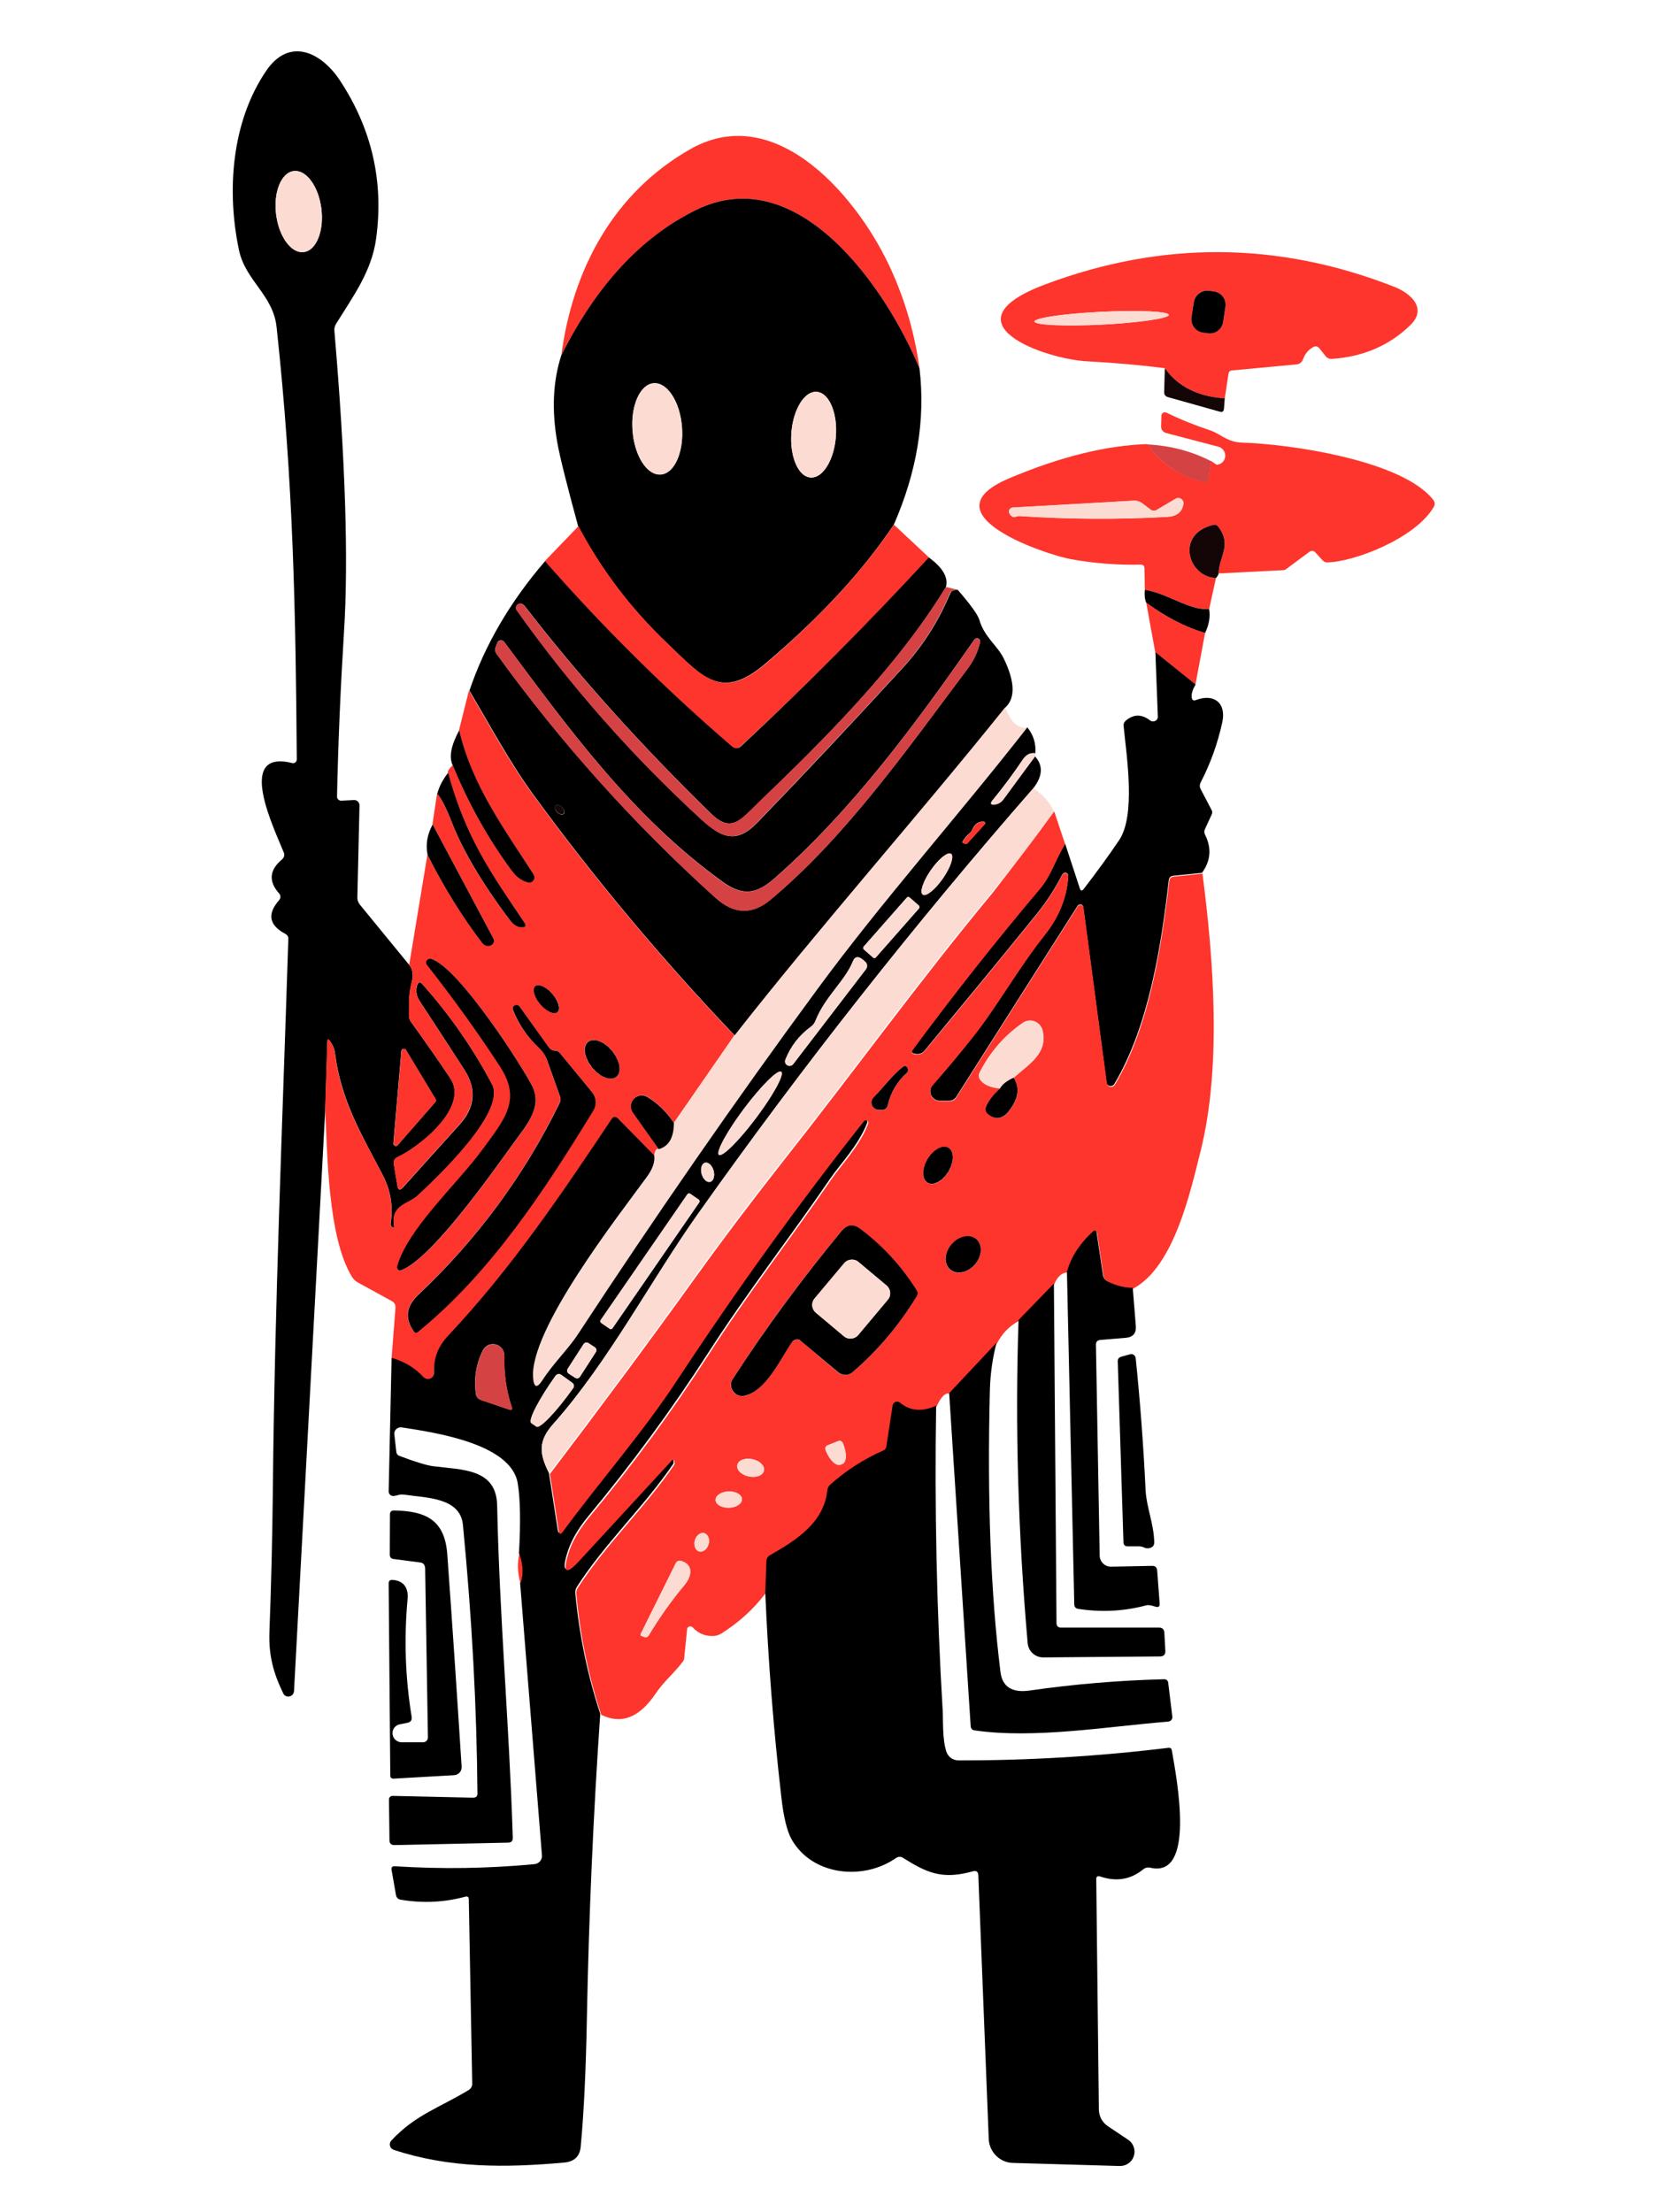 <?xml version="1.0" standalone="no"?><!DOCTYPE svg PUBLIC "-//W3C//DTD SVG 1.1//EN" "http://www.w3.org/Graphics/SVG/1.1/DTD/svg11.dtd"><svg height="1358" node-id="1" sillyvg="true" template-height="1358" template-width="1024" version="1.1" viewBox="0 0 1024 1358" width="1024" xmlns="http://www.w3.org/2000/svg" xmlns:xlink="http://www.w3.org/1999/xlink"><defs node-id="72"></defs><path d="M 251.30 592.40 C 253.40 595.00 253.90 598.50 252.80 602.90 C 250.70 610.80 251.30 615.80 251.10 623.30 C 251.10 624.70 251.50 626.20 252.40 627.40 C 260.60 638.70 268.60 650.20 276.40 661.80 C 288.60 679.90 256.80 704.50 244.10 710.30 C 242.30 711.10 241.50 712.60 241.80 714.60 L 244.00 727.90 C 244.40 730.60 245.50 730.90 247.40 728.90 C 258.90 716.10 270.40 703.30 282.00 690.50 C 291.70 679.80 292.70 668.50 285.10 656.70 C 276.00 642.60 266.90 628.60 257.70 614.60 C 255.60 611.50 255.10 608.20 256.10 604.80 C 256.70 602.70 257.80 602.40 259.30 604.10 C 276.00 622.80 290.30 643.30 302.10 665.60 C 311.40 683.00 265.60 725.40 256.50 733.90 C 250.80 739.30 239.70 739.50 242.00 752.70 C 242.20 753.60 241.80 753.80 241.00 753.40 C 240.70 753.20 240.40 753.00 240.10 752.60 C 239.80 752.10 239.70 751.40 239.90 750.50 C 241.40 740.20 239.70 730.40 234.90 721.20 C 221.80 696.10 209.30 675.50 205.60 646.20 C 205.30 643.70 204.20 641.30 202.40 638.80 C 201.50 637.70 201.10 637.80 201.00 639.30 L 199.70 680.70 L 180.50 1038.00 C 180.40 1040.00 178.80 1041.50 176.90 1041.40 C 175.50 1041.40 174.30 1040.60 173.80 1039.30 C 167.90 1027.10 164.90 1016.30 165.40 1001.90 C 166.50 972.80 167.20 943.70 167.50 914.70 C 168.60 801.90 173.40 689.10 177.00 576.40 C 177.10 574.90 176.40 573.90 175.10 573.20 C 165.10 567.90 163.90 561.00 171.40 552.50 C 172.40 551.30 172.40 549.60 171.40 548.50 C 164.70 541.00 165.30 534.00 173.30 527.40 C 174.40 526.40 174.80 524.80 174.30 523.50 C 168.60 509.20 144.10 459.60 179.40 468.40 C 180.60 468.70 181.80 468.00 182.10 466.80 C 182.10 466.60 182.20 466.40 182.20 466.20 C 181.50 377.00 180.20 296.60 169.80 200.80 C 167.70 181.00 150.70 172.40 146.70 153.50 C 139.10 117.40 142.00 75.00 163.40 43.50 C 177.80 22.30 197.40 32.40 208.50 49.10 C 228.30 79.00 235.70 111.50 230.90 146.50 C 228.20 166.40 217.00 181.60 206.30 198.80 C 205.50 200.20 205.10 201.70 205.30 203.20 C 212.00 281.90 214.00 343.40 211.20 387.60 C 209.10 421.40 207.60 455.20 206.90 489.00 C 206.90 490.30 207.90 491.40 209.30 491.50 C 209.30 491.50 209.40 491.50 209.40 491.50 L 217.30 491.10 C 219.10 491.00 220.60 492.40 220.70 494.20 C 220.70 494.30 220.70 494.30 220.70 494.40 L 219.40 550.60 C 219.30 552.40 219.90 554.00 221.00 555.40 L 251.30 592.40 Z M 186.50 154.70 C 194.20 153.70 199.00 141.80 197.30 128.10 C 197.30 128.10 197.30 128.10 197.30 128.10 C 195.60 114.40 188.00 104.00 180.30 105.00 C 180.30 105.00 180.30 105.00 180.30 105.00 C 172.60 106.00 167.80 117.90 169.50 131.60 C 169.50 131.60 169.50 131.60 169.50 131.60 C 171.20 145.30 178.80 155.70 186.50 154.70 C 186.50 154.70 186.50 154.70 186.50 154.70 Z M 249.20 644.50 C 248.80 643.80 247.80 643.60 247.10 644.00 C 246.70 644.20 246.40 644.70 246.40 645.10 L 241.50 701.90 C 241.40 702.70 242.10 703.40 242.90 703.50 C 243.40 703.50 243.80 703.40 244.10 703.00 L 267.30 676.40 C 267.70 675.90 267.80 675.20 267.40 674.70 L 249.20 644.50 Z" fill="#000000" fill-rule="nonzero" node-id="76" stroke="none" target-height="1019.2" target-width="172.3" target-x="139.1" target-y="22.3"></path><path d="M 564.50 226.20 C 544.60 177.90 490.10 97.70 427.10 129.00 C 393.60 145.60 366.10 175.40 344.60 218.10 C 351.60 164.90 377.10 117.90 424.10 91.40 C 477.70 61.20 528.40 123.60 547.30 166.10 C 555.90 185.10 561.60 205.10 564.50 226.20 Z" fill="#fd352c" fill-rule="nonzero" node-id="78" stroke="none" target-height="165" target-width="219.9" target-x="344.6" target-y="61.2"></path><g node-id="253"><path d="M 197.29 128.16 L 197.62 132.80 L 197.50 137.06 L 196.96 140.97 L 195.96 144.79 L 194.66 147.94 L 193.09 150.52 L 191.59 152.24 L 190.01 153.49 L 188.32 154.33 L 186.50 154.80 L 184.62 154.80 L 182.77 154.39 L 180.93 153.57 L 179.06 152.27 L 176.90 150.15 L 174.87 147.41 L 172.97 143.96 L 171.48 140.30 L 170.32 136.20 L 169.50 131.62 L 169.17 126.98 L 169.29 122.72 L 169.83 118.81 L 170.83 115.00 L 172.13 111.84 L 173.70 109.26 L 175.20 107.54 L 176.78 106.29 L 178.47 105.45 L 180.29 104.98 L 182.18 104.99 L 184.02 105.39 L 185.86 106.21 L 187.73 107.51 L 189.89 109.63 L 191.92 112.37 L 193.83 115.83 L 195.31 119.48 L 196.47 123.58 L 197.29 128.16 Z" fill="#fcdbd3" fill-rule="nonzero" group-id="1" node-id="82" stroke="none" target-height="49.813" target-width="28.448" target-x="169.171" target-y="104.984"></path></g><path d="M 564.50 226.20 C 568.20 257.70 562.90 289.70 548.70 322.10 C 529.60 350.60 503.30 379.10 469.60 407.60 C 442.60 430.40 431.20 415.50 409.60 394.90 C 387.30 373.70 369.10 349.70 354.90 322.90 C 347.90 297.20 343.60 280.10 342.10 271.50 C 338.60 251.50 339.50 233.70 344.60 218.10 C 366.10 175.30 393.50 145.60 427.10 129.00 C 490.20 97.70 544.60 177.90 564.50 226.20 Z M 405.70 291.30 C 414.10 290.60 419.90 277.50 418.70 262.10 L 418.70 262.10 C 417.50 246.60 409.70 234.60 401.30 235.20 C 392.90 235.90 387.10 249.00 388.30 264.40 C 388.30 264.40 388.30 264.40 388.30 264.40 C 389.50 280.00 397.30 292.00 405.70 291.30 Z M 497.60 293.10 C 505.20 293.60 512.10 282.30 513.20 267.80 C 513.20 267.80 513.20 267.80 513.20 267.80 C 514.20 253.30 509.00 241.10 501.40 240.50 L 501.40 240.50 C 493.80 240.00 486.90 251.30 485.80 265.80 C 484.80 280.40 490.10 292.60 497.60 293.10 Z" fill="#000000" fill-rule="nonzero" node-id="85" stroke="none" target-height="332.7" target-width="229.6" target-x="338.6" target-y="97.7"></path><path d="M 751.90 244.50 C 735.30 243.50 723.10 237.30 715.10 226.00 C 700.10 224.10 684.30 222.70 667.50 221.80 C 641.70 220.50 578.20 198.30 641.90 174.50 C 713.50 147.70 784.80 148.20 855.80 176.00 C 865.90 179.90 876.50 189.20 865.80 199.60 C 852.90 212.10 836.90 219.00 817.70 220.30 C 816.10 220.40 814.70 219.80 813.80 218.60 L 809.90 213.70 C 809.00 212.60 807.50 212.30 806.30 213.00 C 803.30 214.60 801.20 217.10 799.90 220.60 C 799.20 222.50 797.80 223.50 795.80 223.70 L 756.20 227.40 C 755.10 227.50 754.40 228.20 754.20 229.30 L 751.90 244.50 Z M 752.30 188.40 C 753.00 183.80 749.80 179.60 745.30 178.90 C 745.30 178.90 745.30 178.90 745.30 178.90 L 742.40 178.50 C 737.80 177.80 733.60 181.00 732.90 185.50 C 732.90 185.50 732.90 185.50 732.90 185.50 L 731.50 194.70 C 730.80 199.30 734.00 203.50 738.50 204.20 C 738.50 204.20 738.50 204.20 738.50 204.20 L 741.40 204.60 C 746.00 205.30 750.20 202.10 750.90 197.60 C 750.90 197.60 750.90 197.60 750.90 197.60 L 752.30 188.40 Z M 717.50 193.30 C 717.40 191.10 698.90 190.30 676.10 191.40 C 676.10 191.40 676.10 191.40 676.10 191.40 C 653.30 192.50 635.00 195.20 635.10 197.40 C 635.20 199.60 653.70 200.40 676.50 199.30 C 676.50 199.30 676.50 199.30 676.50 199.30 C 699.30 198.10 717.60 195.40 717.50 193.30 Z" fill="#fd352c" fill-rule="nonzero" node-id="87" stroke="none" target-height="96.8" target-width="298.3" target-x="578.2" target-y="147.7"></path><path d="M 742.40 178.50 L 745.30 178.90 C 749.90 179.60 753.00 183.80 752.30 188.40 L 750.90 197.60 C 750.20 202.20 746.00 205.30 741.40 204.60 L 738.50 204.20 C 733.90 203.50 730.80 199.30 731.50 194.70 L 732.90 185.50 C 733.60 181.00 737.90 177.80 742.40 178.50 Z" fill="#000000" fill-rule="nonzero" node-id="89" stroke="none" target-height="27.5" target-width="22.2" target-x="730.8" target-y="177.8"></path><path d="M 717.55 193.28 L 717.34 193.69 L 716.49 194.23 L 714.38 194.96 L 710.91 195.75 L 705.60 196.63 L 699.74 197.38 L 692.53 198.10 L 684.94 198.70 L 676.49 199.20 L 668.03 199.53 L 660.42 199.67 L 653.17 199.65 L 647.26 199.48 L 641.90 199.12 L 638.36 198.68 L 636.19 198.16 L 635.29 197.71 L 635.05 197.32 L 635.25 196.91 L 636.10 196.37 L 638.21 195.64 L 641.69 194.85 L 646.99 193.97 L 652.86 193.22 L 660.06 192.50 L 667.65 191.90 L 676.11 191.40 L 684.57 191.07 L 692.18 190.93 L 699.42 190.95 L 705.33 191.12 L 710.70 191.48 L 714.23 191.93 L 716.40 192.44 L 717.30 192.89 L 717.55 193.28 Z" fill="#fcdbd3" fill-rule="nonzero" group-id="2" node-id="93" stroke="none" target-height="8.749" target-width="82.501" target-x="635.046" target-y="190.926"></path><path d="M 715.10 226.00 C 723.10 237.30 735.40 243.50 751.90 244.50 L 751.40 250.90 C 751.20 252.60 750.40 253.20 748.80 252.70 L 717.10 243.80 C 715.40 243.30 714.60 242.30 714.70 240.50 L 715.10 226.00 Z" fill="#140506" fill-rule="nonzero" node-id="96" stroke="none" target-height="27.2" target-width="37.3" target-x="714.6" target-y="226"></path><path d="M 418.65 262.10 L 418.79 267.31 L 418.46 272.06 L 417.69 276.40 L 416.43 280.63 L 414.87 284.08 L 413.05 286.88 L 411.34 288.73 L 409.56 290.04 L 407.69 290.89 L 405.70 291.31 L 403.66 291.20 L 401.69 290.66 L 399.73 289.64 L 397.75 288.08 L 395.51 285.60 L 393.43 282.44 L 391.52 278.46 L 390.09 274.29 L 389.02 269.65 L 388.34 264.49 L 388.20 259.28 L 388.53 254.53 L 389.30 250.18 L 390.56 245.96 L 392.12 242.51 L 393.94 239.71 L 395.65 237.86 L 397.43 236.55 L 399.30 235.70 L 401.29 235.28 L 403.33 235.38 L 405.30 235.93 L 407.26 236.94 L 409.24 238.50 L 411.48 240.98 L 413.56 244.15 L 415.47 248.13 L 416.90 252.29 L 417.97 256.93 L 418.65 262.10 Z" fill="#fcdbd3" fill-rule="nonzero" group-id="3" node-id="100" stroke="none" target-height="56.026" target-width="30.593" target-x="388.199" target-y="235.281"></path><path d="M 501.37 240.51 L 503.17 240.88 L 504.85 241.66 L 506.46 242.87 L 508.01 244.60 L 509.66 247.20 L 511.08 250.43 L 512.24 254.40 L 512.95 258.46 L 513.26 262.92 L 513.15 267.82 L 512.56 272.69 L 511.61 277.05 L 510.33 280.98 L 508.62 284.74 L 506.76 287.73 L 504.75 290.07 L 502.97 291.56 L 501.20 292.53 L 499.43 293.06 L 497.60 293.17 L 495.81 292.80 L 494.12 292.03 L 492.51 290.81 L 490.96 289.08 L 489.31 286.48 L 487.89 283.25 L 486.74 279.29 L 486.03 275.22 L 485.71 270.76 L 485.82 265.86 L 486.41 261.00 L 487.36 256.63 L 488.64 252.71 L 490.35 248.95 L 492.21 245.95 L 494.22 243.61 L 496.00 242.12 L 497.77 241.15 L 499.55 240.62 L 501.37 240.51 Z" fill="#fcdbd3" fill-rule="nonzero" group-id="4" node-id="105" stroke="none" target-height="52.663" target-width="27.55" target-x="485.712" target-y="240.51"></path><path d="M 748.10 352.00 C 748.40 341.40 756.50 334.40 747.90 323.30 C 747.10 322.30 746.00 321.90 744.80 322.20 C 721.30 327.70 729.50 354.30 746.50 354.80 L 742.30 373.90 C 730.00 374.90 716.50 364.00 702.80 362.10 L 702.60 348.90 C 702.60 347.30 701.80 346.60 700.20 346.60 C 685.70 346.90 671.40 345.80 657.20 343.20 C 643.60 340.80 566.60 315.80 619.80 293.50 C 651.10 280.30 679.30 273.40 704.30 272.60 C 712.90 284.80 724.50 292.60 739.00 296.00 C 740.70 296.40 741.70 295.70 741.90 294.00 L 743.40 282.90 C 745.70 284.50 746.90 285.30 747.00 285.30 C 750.10 285.10 752.40 282.40 752.20 279.30 C 752.00 276.90 750.30 274.80 747.90 274.20 L 715.90 265.80 C 714.00 265.30 712.70 263.60 712.80 261.60 L 713.00 255.20 C 713.00 254.00 714.00 253.00 715.20 253.10 C 715.50 253.10 715.80 253.20 716.10 253.30 C 724.90 257.60 733.90 261.20 743.00 264.20 C 749.70 266.50 753.30 271.50 762.80 271.70 C 791.70 272.60 861.10 282.50 880.00 307.00 C 880.90 308.20 881.00 309.70 880.30 311.00 C 869.10 330.60 830.70 345.10 814.80 345.20 C 813.70 345.20 812.70 344.80 811.90 343.90 L 807.40 339.00 C 806.50 338.00 805.00 337.90 803.90 338.70 L 789.50 349.40 C 789.00 349.80 788.30 350.00 787.70 350.00 L 748.10 352.00 Z M 706.40 312.90 L 701.10 308.90 C 699.60 307.80 697.80 307.20 695.90 307.40 L 621.70 311.60 C 620.40 311.70 619.40 312.80 619.40 314.20 C 619.40 314.60 619.60 315.00 619.80 315.40 C 620.90 317.20 622.20 317.70 623.60 317.20 C 624.30 316.90 625.10 316.80 625.90 316.80 C 656.10 318.80 686.40 319.00 716.60 317.30 C 722.40 317.00 725.70 314.40 726.50 309.50 C 726.80 307.70 725.60 306.10 723.90 305.80 C 723.20 305.70 722.40 305.80 721.70 306.20 L 709.90 313.20 C 708.80 313.70 707.40 313.60 706.40 312.90 Z" fill="#fd352c" fill-rule="nonzero" node-id="108" stroke="none" target-height="121.9" target-width="314.4" target-x="566.6" target-y="253"></path><path d="M 704.30 272.80 C 718.60 273.50 731.60 277.00 743.50 283.10 L 742.00 294.20 C 741.80 295.90 740.80 296.60 739.10 296.20 C 724.50 292.70 713.00 284.90 704.30 272.80 Z" fill="#d44244" fill-rule="nonzero" node-id="110" stroke="none" target-height="23.8" target-width="39.2" target-x="704.3" target-y="272.8"></path><path d="M 709.90 313.10 L 721.70 306.10 C 723.20 305.20 725.20 305.70 726.10 307.20 C 726.50 307.90 726.60 308.60 726.50 309.40 C 725.70 314.20 722.30 316.80 716.60 317.20 C 686.40 318.90 656.10 318.80 625.90 316.70 C 625.10 316.60 624.40 316.80 623.60 317.10 C 622.20 317.70 620.90 317.10 619.80 315.30 C 619.10 314.20 619.40 312.70 620.50 311.90 C 620.90 311.70 621.30 311.50 621.70 311.50 L 695.90 307.30 C 697.80 307.20 699.60 307.70 701.10 308.80 L 706.40 312.80 C 707.40 313.60 708.80 313.70 709.90 313.10 Z" fill="#fcdbd3" fill-rule="nonzero" node-id="112" stroke="none" target-height="13.7" target-width="107.5" target-x="619.1" target-y="305.2"></path><path d="M 548.80 322.10 L 570.30 342.20 C 533.60 382.10 495.00 420.70 454.60 458.20 C 453.10 459.60 450.80 459.60 449.30 458.30 C 408.70 423.40 370.40 385.40 334.40 344.50 L 355.10 323.00 C 369.30 349.80 387.50 373.80 409.80 395.00 C 431.40 415.60 442.80 430.50 469.80 407.70 C 503.30 379.10 529.70 350.60 548.80 322.10 Z" fill="#fd352c" fill-rule="nonzero" node-id="114" stroke="none" target-height="137.5" target-width="235.9" target-x="334.4" target-y="322.1"></path><path d="M 748.10 352.00 C 748.10 352.70 747.50 353.70 746.50 354.80 C 729.50 354.30 721.30 327.80 744.80 322.20 C 746.10 321.90 747.10 322.30 747.90 323.30 C 756.50 334.50 748.40 341.40 748.10 352.00 Z" fill="#140506" fill-rule="nonzero" node-id="116" stroke="none" target-height="32.9" target-width="35.2" target-x="721.3" target-y="321.9"></path><path d="M 570.20 342.20 C 578.90 348.50 582.30 354.60 580.70 360.40 C 550.80 409.40 506.40 453.50 465.20 493.20 C 454.90 503.10 449.00 511.60 436.60 499.50 C 393.60 457.60 355.50 415.20 322.20 372.10 C 321.00 370.60 319.70 370.10 318.20 370.90 C 316.90 371.60 316.40 373.10 317.10 374.30 C 317.20 374.40 317.20 374.50 317.30 374.60 C 350.40 421.20 388.10 463.90 430.40 502.80 C 442.90 514.30 452.00 518.30 465.00 504.90 C 495.10 473.70 524.80 442.10 554.10 410.10 C 566.10 397.00 575.60 382.30 582.60 366.00 C 583.40 364.20 583.90 363.20 584.10 363.00 C 584.90 362.50 586.10 362.10 587.90 362.00 C 595.80 371.10 600.20 377.20 601.20 380.40 C 604.20 391.00 612.30 396.20 616.20 404.20 C 623.10 418.40 623.40 428.40 617.30 434.20 C 562.70 502.20 504.40 567.70 451.10 635.70 C 406.30 588.70 365.00 539.30 327.20 487.50 C 312.90 467.80 301.10 445.80 288.20 423.90 C 297.60 396.10 313.00 369.60 334.60 344.50 C 370.60 385.50 408.90 423.40 449.50 458.30 C 451.00 459.60 453.30 459.60 454.80 458.20 C 495.00 420.70 533.50 382.00 570.20 342.20 Z M 443.80 541.40 C 388.00 501.20 349.10 447.20 309.50 394.00 C 308.70 393.00 307.20 392.70 306.10 393.50 C 305.70 393.80 305.50 394.10 305.30 394.60 L 304.30 397.30 C 303.80 398.70 304.00 400.20 304.90 401.40 C 344.40 456.00 389.20 505.90 439.30 551.10 C 450.50 561.20 461.60 561.60 472.70 552.50 C 518.50 514.50 556.80 460.10 594.00 410.50 C 597.90 405.30 600.40 399.80 601.70 394.10 C 601.90 393.00 601.20 392.00 600.10 391.80 C 599.40 391.70 598.60 392.00 598.20 392.60 C 562.30 444.10 523.40 497.00 476.00 538.70 C 465.10 548.40 456.60 550.60 443.80 541.40 Z M 346.10 499.60 C 346.90 498.80 346.50 497.00 345.10 495.60 C 343.70 494.20 341.90 493.80 341.10 494.60 C 340.30 495.40 340.70 497.20 342.10 498.60 C 343.40 499.90 345.20 500.40 346.10 499.60 Z" fill="#000000" fill-rule="nonzero" node-id="118" stroke="none" target-height="293.5" target-width="335.2" target-x="288.2" target-y="342.2"></path><path d="M 580.70 360.30 L 587.70 362.00 C 585.90 362.20 584.70 362.50 583.90 363.00 C 583.70 363.20 583.20 364.10 582.40 366.00 C 575.40 382.30 565.90 397.00 553.90 410.10 C 524.60 442.10 494.90 473.60 464.80 504.90 C 451.80 518.30 442.70 514.20 430.20 502.80 C 387.90 463.90 350.20 421.20 317.10 374.60 C 316.30 373.50 316.60 371.90 317.70 371.00 C 317.80 370.90 317.90 370.90 318.00 370.80 C 319.50 370.10 320.80 370.50 322.00 372.00 C 355.30 415.10 393.40 457.50 436.40 499.40 C 448.90 511.60 454.80 503.00 465.00 493.10 C 506.40 453.50 550.80 409.30 580.70 360.30 Z" fill="#d44244" fill-rule="nonzero" node-id="120" stroke="none" target-height="158" target-width="271.4" target-x="316.3" target-y="360.3"></path><path d="M 702.80 362.10 C 716.50 364.00 729.90 374.90 742.30 373.90 C 743.10 378.70 742.20 383.60 739.80 388.60 C 727.70 385.00 715.70 378.80 703.70 370.00 C 702.80 368.00 702.50 365.40 702.80 362.10 Z" fill="#000000" fill-rule="nonzero" node-id="122" stroke="none" target-height="26.5" target-width="40.6" target-x="702.5" target-y="362.1"></path><path d="M 703.70 370.00 C 715.70 378.80 727.80 385.00 739.80 388.60 L 733.90 420.20 L 709.20 400.30 L 703.70 370.00 Z" fill="#fd352c" fill-rule="nonzero" node-id="124" stroke="none" target-height="50.2" target-width="36.1" target-x="703.7" target-y="370"></path><path d="M 309.50 394.00 C 349.00 447.20 388.00 501.20 443.70 541.50 C 456.50 550.70 465.00 548.40 476.00 538.80 C 523.40 497.10 562.30 444.10 598.20 392.70 C 598.80 391.80 600.10 391.60 600.90 392.30 C 601.50 392.70 601.80 393.50 601.70 394.20 C 600.40 400.00 597.90 405.50 594.00 410.60 C 556.80 460.10 518.50 514.50 472.70 552.60 C 461.70 561.70 450.50 561.30 439.30 551.20 C 389.10 506.00 344.30 456.10 304.90 401.50 C 304.00 400.30 303.80 398.80 304.30 397.40 L 305.30 394.70 C 305.70 393.50 307.10 392.90 308.40 393.30 C 308.90 393.30 309.30 393.60 309.50 394.00 Z" fill="#d44244" fill-rule="nonzero" node-id="126" stroke="none" target-height="170.1" target-width="298" target-x="303.8" target-y="391.6"></path><path d="M 709.30 400.30 L 734.00 420.20 C 732.10 423.30 731.30 426.00 731.60 428.10 C 731.80 429.80 732.70 430.30 734.30 429.70 C 745.30 425.50 752.90 431.60 750.40 443.20 C 747.60 456.20 743.20 468.50 737.10 480.30 C 736.40 481.70 736.40 483.10 737.10 484.40 L 743.90 497.40 C 744.30 498.20 744.30 499.10 743.90 499.90 L 739.80 508.80 C 739.20 510.00 739.20 511.30 739.80 512.40 C 743.90 520.60 743.30 528.40 737.90 535.80 L 720.30 537.60 C 718.60 537.80 717.70 538.70 717.50 540.40 C 712.90 580.90 705.20 629.90 684.10 665.40 C 683.30 666.60 681.70 667.00 680.50 666.30 C 679.80 665.90 679.40 665.20 679.30 664.50 L 665.00 556.80 C 664.90 555.70 663.90 555.00 662.90 555.20 C 662.30 555.30 661.80 555.60 661.50 556.10 L 587.10 673.20 C 586.00 674.90 584.50 675.70 582.60 675.70 L 577.00 675.70 C 573.70 675.70 571.10 673.00 571.10 669.80 C 571.10 668.40 571.60 667.00 572.60 665.90 C 581.50 655.90 589.90 645.80 597.90 635.60 C 612.20 617.50 625.60 593.60 641.50 573.60 C 650.20 562.60 655.00 550.70 655.80 537.70 C 655.90 536.60 655.00 535.80 654.00 535.70 C 653.30 535.70 652.60 536.10 652.20 536.70 C 647.70 545.50 642.50 553.50 636.70 560.70 C 613.90 588.90 590.80 616.90 567.70 644.80 C 566.10 646.80 563.90 647.40 561.10 646.70 C 559.70 646.30 559.40 645.60 560.20 644.40 C 585.30 610.50 611.40 577.40 638.60 545.20 C 645.40 537.20 648.00 527.20 653.90 517.90 L 662.90 545.30 C 663.40 546.90 664.20 547.10 665.30 545.70 C 672.90 535.80 680.20 525.90 687.00 515.80 C 697.40 500.50 691.60 464.00 689.80 445.80 C 689.60 444.40 690.10 443.20 691.20 442.30 C 696.00 438.30 700.90 438.30 706.00 442.20 C 707.30 443.20 709.20 443.00 710.20 441.70 C 710.70 441.10 710.90 440.40 710.80 439.70 L 709.30 400.30 Z" fill="#000000" fill-rule="nonzero" node-id="128" stroke="none" target-height="275.4" target-width="193.5" target-x="559.4" target-y="400.3"></path><path d="M 287.90 423.80 C 300.80 445.80 312.60 467.80 326.90 487.40 C 364.70 539.20 406.00 588.60 450.80 635.60 L 413.70 689.20 C 409.20 682.50 403.90 677.20 397.70 673.40 C 394.60 671.40 390.40 672.30 388.40 675.50 C 386.90 677.80 387.00 680.80 388.60 683.00 L 404.40 705.30 C 403.00 704.80 402.10 706.20 401.60 709.40 L 379.20 686.60 C 378.30 685.70 376.80 685.60 375.90 686.50 C 375.80 686.60 375.70 686.70 375.60 686.90 C 344.10 734.10 313.60 779.20 275.20 820.00 C 269.00 826.60 266.10 834.20 266.50 842.80 C 266.60 844.90 265.00 846.60 262.90 846.70 C 261.80 846.70 260.80 846.30 260.00 845.50 C 254.90 839.90 248.30 835.90 240.40 833.70 L 242.80 802.80 C 242.90 801.00 242.20 799.60 240.60 798.70 L 219.80 787.30 C 218.30 786.50 217.00 785.30 216.10 783.80 C 201.00 759.30 201.00 706.40 199.60 680.60 L 200.90 639.20 C 200.90 637.70 201.40 637.60 202.30 638.70 C 204.10 641.20 205.20 643.60 205.50 646.10 C 209.10 675.50 221.70 696.00 234.80 721.10 C 239.60 730.40 241.30 740.10 239.80 750.40 C 239.60 751.30 239.70 752.00 240.00 752.50 C 240.20 752.90 240.50 753.10 240.90 753.30 C 241.70 753.70 242.00 753.50 241.90 752.60 C 239.60 739.40 250.70 739.20 256.40 733.80 C 265.50 725.30 311.30 682.90 302.00 665.50 C 290.20 643.20 275.90 622.70 259.20 604.00 C 257.70 602.30 256.70 602.60 256.00 604.70 C 255.00 608.10 255.60 611.30 257.60 614.50 C 266.80 628.50 275.90 642.50 285.00 656.60 C 292.60 668.40 291.50 679.60 281.90 690.40 C 270.30 703.20 258.80 716.00 247.30 728.80 C 245.50 730.80 244.40 730.50 243.90 727.80 L 241.70 714.50 C 241.40 712.50 242.20 711.10 244.00 710.20 C 256.70 704.40 288.40 679.80 276.30 661.70 C 268.50 650.10 260.50 638.60 252.30 627.30 C 251.40 626.10 251.00 624.70 251.00 623.20 C 251.20 615.70 250.60 610.70 252.70 602.80 C 253.90 598.40 253.40 594.90 251.20 592.30 L 262.40 524.60 C 272.60 544.80 283.80 562.80 295.90 578.60 C 297.40 580.40 299.20 580.90 301.30 580.10 C 302.80 579.50 303.60 577.80 303.00 576.20 C 303.00 576.10 302.90 576.00 302.80 575.90 L 265.50 505.90 L 268.30 487.20 C 270.70 489.60 273.60 495.20 277.10 504.20 C 284.10 522.20 296.00 542.40 313.00 564.80 C 315.20 567.70 317.60 569.20 320.30 569.10 C 322.60 569.10 323.10 568.10 321.80 566.20 C 301.30 535.90 286.00 514.50 275.00 474.30 C 274.60 473.60 275.60 472.00 277.90 469.70 C 287.40 492.90 299.40 514.40 314.00 534.20 C 317.00 538.30 320.40 540.70 324.30 541.50 C 326.00 541.80 327.70 540.70 328.00 539.00 C 328.20 538.20 328.00 537.30 327.50 536.70 C 309.40 508.70 289.70 482.10 281.80 448.20 L 287.90 423.80 Z M 326.90 667.10 C 321.80 656.30 282.20 594.30 264.80 588.60 C 263.60 588.20 262.30 588.90 261.90 590.10 C 261.70 590.80 261.80 591.70 262.30 592.30 C 278.10 612.50 292.90 633.20 306.90 654.30 C 320.50 675.00 310.30 686.50 296.40 705.60 C 280.80 726.90 250.20 754.60 244.00 777.50 C 243.70 778.50 244.30 779.50 245.30 779.80 C 245.70 779.90 246.10 779.90 246.40 779.70 C 265.30 772.80 302.90 718.90 315.70 701.20 C 323.20 690.80 332.90 679.80 326.90 667.10 Z M 342.30 621.30 C 344.40 619.50 343.00 614.50 339.20 610.20 C 335.40 605.80 330.70 603.70 328.70 605.40 C 326.60 607.20 328.00 612.20 331.80 616.50 C 335.50 620.90 340.20 623.00 342.30 621.30 Z M 331.20 643.60 C 333.20 645.40 334.70 647.70 335.60 650.20 L 343.70 672.90 C 344.20 674.30 344.20 675.60 343.50 676.90 C 321.80 721.50 292.90 760.70 256.70 794.70 C 249.30 801.70 248.30 809.20 253.90 817.10 C 254.60 818.10 255.50 818.20 256.50 817.50 C 301.30 781.10 334.40 730.40 364.20 681.60 C 366.30 678.10 366.00 673.60 363.40 670.40 L 343.40 646.10 C 342.80 645.40 342.10 645.00 341.20 644.90 L 340.10 644.80 C 338.70 644.60 337.60 644.00 336.80 642.80 L 319.10 618.00 C 318.40 616.90 317.00 616.60 315.80 617.30 C 314.80 617.90 314.40 619.20 314.90 620.30 C 318.70 629.30 324.10 637.00 331.20 643.60 Z M 378.40 661.00 C 381.80 658.20 380.70 651.10 375.90 645.20 L 375.90 645.20 C 371.10 639.30 364.40 636.70 360.90 639.50 C 357.50 642.30 358.60 649.40 363.40 655.30 C 368.30 661.30 375.00 663.80 378.40 661.00 Z" fill="#fd352c" fill-rule="nonzero" node-id="130" stroke="none" target-height="422.9" target-width="251.2" target-x="199.6" target-y="423.8"></path><path d="M 617.10 434.20 C 620.50 443.40 625.00 447.50 630.70 446.50 C 588.50 500.50 540.70 554.10 502.00 606.80 C 451.00 676.20 402.00 747.10 354.90 819.30 C 348.90 828.50 340.00 837.00 332.90 847.80 C 329.70 852.70 327.80 852.20 327.30 846.40 C 324.70 816.90 379.80 746.60 397.00 723.00 C 400.70 717.90 402.20 713.50 401.60 709.60 C 402.10 706.40 403.00 705.00 404.40 705.50 C 410.60 703.80 413.70 698.40 413.70 689.40 L 450.80 635.80 C 504.20 567.70 562.50 502.30 617.10 434.20 Z" fill="#fcdbd3" fill-rule="nonzero" node-id="132" stroke="none" target-height="418.5" target-width="306" target-x="324.7" target-y="434.2"></path><path d="M 630.70 446.50 C 634.40 451.10 636.10 456.40 635.60 462.40 C 632.50 461.90 630.00 463.20 628.00 466.10 C 622.20 474.80 615.90 483.20 609.20 491.40 C 607.80 493.20 608.20 494.00 610.50 493.80 C 612.80 493.60 614.70 492.50 616.20 490.40 C 622.50 481.80 628.80 473.10 635.40 464.30 C 640.50 469.90 640.10 476.40 634.40 483.80 C 561.40 567.30 492.80 654.30 428.60 744.90 C 399.60 785.80 373.60 835.90 339.50 874.20 C 330.20 884.70 331.10 892.40 337.00 904.20 L 342.40 939.10 C 342.80 941.30 343.60 941.50 344.90 939.70 C 368.20 908.00 394.10 878.80 415.50 846.10 C 451.30 791.50 489.30 738.80 529.60 687.90 C 530.00 687.20 531.00 686.90 531.70 687.30 C 532.40 687.70 532.70 688.70 532.30 689.40 C 527.10 703.00 515.60 714.80 509.80 723.30 C 485.10 759.50 459.10 792.60 434.60 830.70 C 412.10 865.60 387.60 898.90 361.10 930.80 C 354.70 938.50 350.30 946.20 348.10 953.80 C 344.80 964.80 347.10 966.10 354.90 957.70 L 411.60 896.20 C 412.70 895.00 413.30 895.20 413.50 896.80 C 413.60 897.60 413.50 898.30 413.10 898.90 C 394.90 925.40 371.40 947.30 354.20 974.00 C 353.40 975.20 353.10 976.60 353.20 978.00 C 355.60 1003.70 360.70 1028.40 368.50 1052.00 C 364.20 1114.30 361.50 1176.40 360.30 1238.30 C 359.70 1271.20 358.40 1297.70 356.50 1317.70 C 356.00 1323.70 352.50 1327.00 346.10 1327.50 C 310.40 1330.70 276.10 1331.00 241.80 1319.70 C 239.90 1319.10 238.90 1317.10 239.50 1315.20 C 239.70 1314.70 239.90 1314.30 240.30 1313.90 C 255.00 1298.10 269.90 1293.80 287.80 1282.90 C 289.10 1282.10 290.00 1280.60 289.90 1279.00 L 287.80 1165.90 C 287.80 1164.40 287.00 1163.90 285.60 1164.30 C 272.50 1167.80 259.30 1168.40 245.90 1166.10 C 244.50 1165.90 243.30 1164.70 243.10 1163.30 L 240.40 1147.90 C 240.10 1146.20 240.80 1145.50 242.50 1145.60 C 271.10 1147.40 299.60 1147.00 328.10 1144.30 C 330.90 1144.00 333.00 1141.60 332.70 1138.80 L 319.30 971.70 C 321.20 966.70 321.00 960.60 318.60 953.50 C 319.70 934.10 319.40 919.70 317.80 910.30 C 313.60 886.10 266.80 879.30 246.60 876.20 C 244.40 875.90 242.40 877.40 242.10 879.50 C 242.10 879.80 242.00 880.20 242.10 880.50 L 243.30 891.30 C 243.50 892.50 244.10 893.30 245.20 893.70 C 255.30 897.50 262.10 899.50 265.70 900.00 C 283.30 902.30 304.70 901.20 305.20 924.00 C 306.60 992.20 312.70 1059.80 314.80 1128.00 C 314.90 1130.10 313.90 1131.10 311.80 1131.10 L 242.20 1132.60 C 240.20 1132.60 239.10 1131.60 239.10 1129.60 L 238.80 1104.90 C 238.80 1103.20 239.60 1102.40 241.30 1102.40 L 290.40 1103.50 C 292.20 1103.50 293.20 1102.60 293.10 1100.80 C 292.70 1048.70 289.80 993.80 284.20 936.10 C 282.60 919.00 261.30 919.50 248.30 917.50 C 246.80 917.30 245.30 917.40 243.80 917.90 C 243.00 918.10 242.20 918.30 241.30 918.30 C 239.80 918.30 238.60 917.00 238.60 915.50 L 240.40 833.50 C 248.30 835.70 254.80 839.70 260.00 845.30 C 261.40 846.80 263.80 846.90 265.30 845.50 C 266.10 844.80 266.50 843.70 266.50 842.60 C 266.00 834.00 268.90 826.40 275.20 819.80 C 313.60 779.00 344.10 733.90 375.60 686.70 C 376.30 685.60 377.70 685.30 378.80 686.10 C 378.90 686.20 379.10 686.30 379.20 686.40 L 401.60 709.20 C 402.20 713.10 400.70 717.60 397.00 722.60 C 379.80 746.20 324.70 816.50 327.30 846.00 C 327.80 851.80 329.70 852.30 332.90 847.40 C 339.90 836.60 348.90 828.10 354.90 818.90 C 402.00 747.10 451.00 676.20 502.10 606.80 C 540.80 554.10 588.50 500.50 630.70 446.50 Z M 594.90 511.80 C 593.30 513.10 592.00 514.70 591.00 516.50 C 590.70 517.00 590.80 517.40 591.50 517.60 C 591.90 517.70 592.30 517.90 592.70 518.00 C 593.10 518.10 593.50 518.00 593.80 517.70 L 604.60 505.80 C 604.90 505.50 604.90 504.90 604.50 504.60 C 604.40 504.50 604.20 504.40 604.00 504.40 C 601.00 504.10 598.70 505.50 597.20 508.60 C 596.70 509.90 595.90 511.00 594.90 511.80 Z M 566.50 549.20 C 568.50 550.60 574.10 546.10 578.90 539.20 C 583.70 532.30 585.90 525.50 583.90 524.10 C 581.90 522.70 576.30 527.20 571.50 534.10 L 571.50 534.10 C 566.70 541.00 564.40 547.70 566.50 549.20 Z M 564.20 557.60 C 564.60 557.10 564.60 556.40 564.10 555.90 L 558.40 550.90 C 557.90 550.50 557.20 550.50 556.70 551.00 L 530.20 581.10 C 529.80 581.60 529.80 582.30 530.30 582.80 L 536.00 587.80 C 536.50 588.20 537.20 588.20 537.70 587.70 L 564.20 557.60 Z M 523.60 590.10 C 518.80 602.10 506.40 611.80 500.60 626.60 C 500.00 628.10 499.00 629.40 497.70 630.30 C 490.60 635.50 485.40 642.20 482.10 650.50 C 481.50 652.00 482.30 653.60 483.70 654.10 C 484.90 654.50 486.20 654.20 486.90 653.20 L 531.50 595.00 C 532.50 593.60 532.40 591.70 531.20 590.60 C 527.60 586.80 525.00 586.60 523.60 590.10 Z M 441.30 708.90 C 443.40 710.50 453.60 700.30 464.20 686.20 C 464.20 686.20 464.20 686.20 464.20 686.20 C 474.80 672.10 481.70 659.40 479.60 657.90 C 477.50 656.30 467.30 666.50 456.70 680.60 C 456.70 680.60 456.70 680.60 456.70 680.60 C 446.20 694.70 439.30 707.40 441.30 708.90 Z M 436.00 725.50 C 438.00 724.90 439.00 721.90 438.10 718.60 C 437.20 715.40 434.80 713.20 432.80 713.70 C 430.80 714.30 429.80 717.30 430.70 720.60 C 431.60 723.90 434.00 726.00 436.00 725.50 Z M 429.30 738.10 C 429.70 737.50 429.50 736.80 429.00 736.40 C 429.00 736.40 429.00 736.40 429.00 736.40 L 423.80 732.80 C 423.20 732.40 422.50 732.60 422.10 733.10 L 368.80 810.40 C 368.40 811.00 368.60 811.70 369.10 812.10 C 369.10 812.10 369.10 812.10 369.10 812.10 L 374.30 815.70 C 374.90 816.10 375.60 815.90 376.00 815.40 L 429.30 738.10 Z M 365.80 829.90 C 366.40 828.90 366.10 827.60 365.20 827.00 C 365.20 827.00 365.20 827.00 365.20 827.00 L 361.20 824.40 C 360.20 823.80 358.90 824.10 358.30 825.00 L 358.30 825.00 L 348.50 840.20 C 347.90 841.20 348.20 842.50 349.10 843.10 L 349.10 843.10 L 353.10 845.70 C 354.10 846.30 355.40 846.00 356.00 845.10 L 365.80 829.90 Z M 295.40 859.40 L 312.50 865.20 C 314.10 865.70 314.70 865.20 314.10 863.60 C 310.80 853.70 309.30 843.20 309.60 832.20 C 309.70 828.40 306.70 825.20 302.80 825.10 C 300.10 825.00 297.60 826.50 296.40 829.00 C 292.30 837.20 290.90 846.00 292.10 855.50 C 292.40 857.40 293.50 858.80 295.40 859.40 Z M 351.30 848.80 L 344.50 843.90 C 343.40 843.10 341.90 843.30 341.10 844.40 C 341.10 844.40 341.10 844.40 341.10 844.40 L 340.80 844.80 C 330.60 859.10 324.10 871.90 326.10 873.40 L 329.20 875.60 C 331.30 877.10 341.30 866.70 351.50 852.40 L 351.80 852.00 C 352.70 851.10 352.40 849.60 351.30 848.80 Z" fill="#000000" fill-rule="nonzero" node-id="134" stroke="none" target-height="884.5" target-width="401.9" target-x="238.6" target-y="446.5"></path><path d="M 281.90 448.30 C 289.80 482.10 309.50 508.70 327.60 536.80 C 328.60 538.30 328.10 540.20 326.70 541.20 C 326.00 541.70 325.20 541.80 324.40 541.70 C 320.60 540.90 317.10 538.50 314.10 534.40 C 299.50 514.60 287.50 493.10 278.00 469.90 C 275.50 464.90 276.80 457.80 281.90 448.30 Z" fill="#000000" fill-rule="nonzero" node-id="136" stroke="none" target-height="93.5" target-width="53.1" target-x="275.5" target-y="448.3"></path><path d="M 635.70 462.40 C 635.90 463.20 635.80 463.90 635.40 464.40 C 628.90 473.20 622.50 481.90 616.20 490.50 C 614.70 492.60 612.80 493.70 610.50 493.90 C 608.20 494.10 607.80 493.30 609.20 491.50 C 615.90 483.30 622.20 474.80 628.00 466.20 C 630.10 463.20 632.60 461.90 635.70 462.40 Z" fill="#fcdbd3" fill-rule="nonzero" node-id="138" stroke="none" target-height="32.2" target-width="28.1" target-x="607.8" target-y="461.9"></path><path d="M 275.10 474.40 C 286.10 514.60 301.50 536.00 321.90 566.30 C 323.20 568.20 322.70 569.20 320.40 569.20 C 317.80 569.30 315.30 567.80 313.10 564.90 C 296.20 542.50 284.20 522.30 277.20 504.30 C 273.70 495.40 270.80 489.70 268.40 487.30 C 269.70 482.60 271.90 478.40 275.10 474.40 Z" fill="#000000" fill-rule="nonzero" node-id="140" stroke="none" target-height="94.9" target-width="54.8" target-x="268.4" target-y="474.4"></path><path d="M 634.40 483.90 C 640.00 487.50 644.20 492.30 647.20 498.10 C 635.00 515.00 622.20 531.60 608.80 547.80 C 564.50 600.90 524.00 657.10 481.00 711.40 C 462.30 735.00 444.10 759.10 426.30 783.90 C 397.30 824.20 367.50 864.30 337.10 904.30 C 331.20 892.60 330.20 884.90 339.60 874.30 C 373.70 836.00 399.60 785.90 428.70 745.00 C 492.90 654.40 561.50 567.40 634.40 483.90 Z" fill="#fcdbd3" fill-rule="nonzero" node-id="142" stroke="none" target-height="420.4" target-width="317" target-x="330.2" target-y="483.9"></path><path d="M 345.04 495.51 L 345.90 496.62 L 346.35 497.69 L 346.40 498.72 L 346.03 499.47 L 345.28 499.84 L 344.25 499.79 L 343.18 499.34 L 342.07 498.48 L 341.20 497.36 L 340.75 496.29 L 340.70 495.26 L 341.08 494.52 L 341.82 494.14 L 342.85 494.19 L 343.92 494.64 L 345.04 495.51 Z" fill="#140506" fill-rule="nonzero" group-id="5" node-id="146" stroke="none" target-height="5.705" target-width="5.705" target-x="340.698" target-y="494.138"></path><path d="M 647.20 498.10 L 653.90 518.20 C 648.00 527.50 645.40 537.40 638.60 545.50 C 611.40 577.70 585.30 610.70 560.20 644.70 C 559.40 645.80 559.60 646.60 561.10 647.00 C 563.90 647.70 566.00 647.10 567.70 645.10 C 590.90 617.20 613.90 589.20 636.70 561.00 C 642.50 553.80 647.70 545.80 652.20 537.00 C 652.70 536.10 653.80 535.70 654.80 536.20 C 655.50 536.50 655.80 537.20 655.80 538.00 C 655.00 550.90 650.30 562.90 641.50 573.90 C 625.60 593.90 612.20 617.70 597.90 635.90 C 589.90 646.00 581.40 656.10 572.60 666.20 C 570.40 668.60 570.70 672.40 573.10 674.50 C 574.20 675.40 575.60 676.00 577.00 676.00 L 582.70 676.00 C 584.70 676.00 586.20 675.20 587.20 673.50 L 661.60 556.40 C 662.20 555.50 663.40 555.20 664.30 555.80 C 664.80 556.10 665.10 556.60 665.20 557.20 L 679.50 664.90 C 679.70 666.30 681.00 667.30 682.50 667.10 C 683.30 667.00 683.90 666.50 684.40 665.90 C 705.50 630.40 713.10 581.40 717.80 540.90 C 718.00 539.20 718.90 538.30 720.60 538.10 L 738.20 536.30 C 745.10 589.10 750.00 655.20 737.00 706.80 C 730.90 731.00 720.90 777.50 695.70 791.00 C 690.60 791.00 685.50 789.70 680.40 787.00 C 678.70 786.10 677.80 784.70 677.40 782.80 L 673.50 756.80 C 673.40 756.10 672.80 755.70 672.10 755.80 C 671.90 755.80 671.60 755.90 671.40 756.10 C 663.00 763.70 657.60 772.00 655.20 781.10 C 651.90 781.20 649.20 783.60 647.20 788.30 L 625.50 810.80 C 619.50 814.10 615.10 818.70 612.10 824.60 L 583.10 855.50 C 580.40 854.70 577.70 857.30 575.00 863.40 C 566.40 867.20 558.90 866.60 552.70 861.40 C 551.50 860.40 549.80 860.60 548.80 861.80 C 548.50 862.20 548.30 862.60 548.20 863.10 L 544.30 888.50 C 544.20 889.50 543.50 890.30 542.60 890.70 C 530.60 896.00 519.70 903.00 509.90 911.70 C 508.90 912.60 508.20 913.90 508.10 915.30 C 506.00 935.20 488.80 946.00 472.80 955.10 C 471.50 955.80 470.70 957.20 470.70 958.60 L 470.00 978.00 C 462.60 987.80 453.50 996.00 442.90 1002.70 C 441.60 1003.50 440.20 1004.00 438.60 1004.20 C 433.30 1004.60 428.90 1002.90 425.30 999.00 C 424.50 998.20 423.20 998.10 422.40 998.90 C 422.00 999.20 421.80 999.70 421.80 1000.20 L 420.00 1018.20 C 419.90 1018.80 419.70 1019.30 419.40 1019.70 C 414.00 1027.00 407.60 1032.00 402.50 1039.60 C 392.50 1054.40 381.40 1058.70 369.10 1052.60 C 361.30 1029.00 356.20 1004.30 353.80 978.60 C 353.60 977.10 354.00 975.80 354.80 974.60 C 372.00 947.90 395.50 926.00 413.70 899.50 C 414.10 899.00 414.20 898.30 414.10 897.40 C 413.90 895.80 413.30 895.60 412.20 896.80 L 355.50 958.30 C 347.70 966.80 345.40 965.50 348.70 954.40 C 350.90 946.80 355.30 939.20 361.70 931.40 C 388.30 899.50 412.80 866.10 435.20 831.30 C 459.70 793.20 485.70 760.00 510.40 723.90 C 516.20 715.40 527.70 703.60 532.90 690.00 C 533.30 689.30 533.10 688.30 532.30 687.90 C 531.60 687.50 530.60 687.70 530.20 688.50 C 490.00 739.40 452.00 792.10 416.10 846.70 C 394.70 879.40 368.80 908.60 345.50 940.30 C 344.20 942.10 343.40 941.90 343.00 939.70 L 337.60 904.80 C 368.00 864.80 397.80 824.70 426.80 784.40 C 444.60 759.70 462.90 735.50 481.50 711.90 C 524.40 657.60 565.00 601.50 609.20 548.30 C 622.20 531.60 635.00 515.00 647.20 498.10 Z M 614.00 668.20 C 609.80 672.00 607.00 675.70 605.40 679.50 C 604.80 680.90 605.20 682.60 606.40 683.70 C 611.00 687.70 615.30 687.20 619.30 682.20 C 625.30 674.80 626.30 667.90 622.40 661.50 C 631.30 653.50 643.70 646.60 640.00 632.30 C 638.90 628.10 634.60 625.60 630.40 626.70 C 629.50 626.90 628.70 627.30 628.00 627.80 C 616.80 635.50 608.00 645.70 601.50 658.20 C 600.70 659.80 600.80 661.30 601.80 662.70 C 603.80 665.70 607.90 667.60 614.00 668.20 Z M 554.60 654.70 C 547.90 659.50 542.30 667.70 536.40 673.50 C 534.60 675.30 534.60 678.20 536.30 680.00 C 537.20 680.90 538.30 681.40 539.60 681.40 L 541.70 681.40 C 543.20 681.40 544.60 680.30 544.90 678.80 C 546.70 670.90 550.60 664.20 556.60 658.80 C 557.60 657.90 557.70 656.30 556.90 655.30 C 556.20 654.30 555.40 654.10 554.60 654.70 Z M 569.50 726.10 C 573.10 728.20 578.80 725.10 582.30 719.20 C 585.80 713.30 585.80 706.70 582.30 704.60 C 578.70 702.50 573.00 705.60 569.50 711.50 C 565.90 717.50 565.90 724.00 569.50 726.10 L 569.50 726.10 Z M 491.60 823.10 L 514.40 842.40 C 517.00 844.60 520.80 844.50 523.30 842.40 C 538.90 829.00 552.00 813.50 562.70 795.80 C 563.40 794.60 563.40 793.40 562.70 792.20 C 553.60 777.50 542.00 764.90 528.00 754.40 C 523.70 751.20 519.90 751.60 516.50 755.80 C 492.50 784.70 470.30 814.90 449.80 846.50 C 447.80 849.70 448.70 853.90 451.80 855.90 C 453.30 856.80 455.00 857.20 456.70 856.90 C 470.00 854.40 478.90 834.40 486.10 824.00 C 487.30 822.30 489.60 821.90 491.20 823.00 C 491.40 822.90 491.50 823.00 491.60 823.10 Z M 583.30 779.40 C 587.30 782.80 594.10 781.40 598.50 776.30 C 603.00 771.10 603.40 764.20 599.40 760.80 C 595.40 757.40 588.60 758.80 584.20 763.90 C 579.70 769.00 579.30 776.00 583.30 779.40 Z M 514.60 884.60 L 507.90 887.30 C 506.80 887.80 506.30 889.00 506.80 890.10 C 506.80 890.10 506.80 890.10 506.80 890.10 L 507.10 890.80 C 509.40 896.50 513.40 900.20 516.10 899.10 L 517.10 898.70 C 519.70 897.60 520.00 892.10 517.60 886.50 L 517.30 885.80 C 516.90 884.70 515.70 884.10 514.60 884.60 Z M 469.00 902.70 C 469.60 899.80 466.50 896.60 461.90 895.70 C 457.40 894.70 453.20 896.30 452.60 899.30 C 452.60 899.30 452.60 899.30 452.60 899.30 C 452.00 902.20 455.10 905.40 459.70 906.30 C 464.20 907.30 468.40 905.70 469.00 902.70 L 469.00 902.70 Z M 455.50 920.20 C 455.40 917.40 451.70 915.40 447.20 915.50 C 447.20 915.50 447.20 915.50 447.20 915.50 C 442.70 915.70 439.20 918.00 439.30 920.80 C 439.30 920.80 439.30 920.80 439.30 920.80 C 439.40 923.60 443.10 925.60 447.60 925.50 C 447.60 925.50 447.60 925.50 447.60 925.50 C 452.10 925.40 455.60 923.00 455.50 920.20 L 455.50 920.20 Z M 429.20 952.40 C 431.50 953.00 434.10 951.00 435.00 947.90 C 435.80 944.80 434.60 941.80 432.30 941.10 L 432.30 941.10 C 430.00 940.50 427.40 942.50 426.50 945.60 C 425.70 948.70 426.90 951.70 429.20 952.40 C 429.20 952.40 429.20 952.40 429.20 952.40 Z M 414.90 959.50 L 393.30 1003.00 C 393.10 1003.50 393.30 1004.00 393.80 1004.30 C 393.80 1004.30 393.90 1004.30 393.90 1004.30 C 394.40 1004.40 394.80 1004.60 395.30 1004.80 C 396.60 1005.30 397.60 1004.90 398.30 1003.80 C 404.80 993.00 412.10 982.70 420.10 973.10 C 424.50 967.90 426.10 960.50 418.00 958.20 C 416.80 957.80 415.50 958.40 414.90 959.50 Z" fill="#fd352c" fill-rule="nonzero" node-id="149" stroke="none" target-height="560.6" target-width="412.4" target-x="337.6" target-y="498.1"></path><path d="M 597.30 508.70 C 598.80 505.60 601.00 504.30 604.10 504.50 C 604.50 504.50 604.90 504.90 604.90 505.40 C 604.90 505.60 604.80 505.80 604.70 505.90 L 593.90 517.80 C 593.60 518.10 593.10 518.20 592.80 518.10 C 592.40 517.90 592.00 517.80 591.60 517.70 C 591.00 517.50 590.80 517.20 591.10 516.60 C 592.10 514.80 593.40 513.30 595.00 511.90 C 595.90 511.00 596.70 509.90 597.30 508.70 Z" fill="#fd352c" fill-rule="nonzero" node-id="151" stroke="none" target-height="13.9" target-width="14.1" target-x="590.8" target-y="504.3"></path><path d="M 265.60 506.10 L 302.90 576.10 C 303.70 577.50 303.10 579.30 301.70 580.10 C 301.60 580.20 301.50 580.20 301.40 580.30 C 299.30 581.10 297.50 580.60 296.00 578.80 C 283.90 563.00 272.70 545.00 262.50 524.80 C 261.20 518.40 262.30 512.20 265.60 506.10 Z" fill="#000000" fill-rule="nonzero" node-id="153" stroke="none" target-height="75" target-width="42.5" target-x="261.2" target-y="506.1"></path><path d="M 583.81 524.12 L 584.29 524.71 L 584.55 525.65 L 584.49 527.12 L 583.94 529.44 L 582.72 532.52 L 581.07 535.68 L 578.85 539.18 L 576.36 542.49 L 573.98 545.14 L 571.53 547.37 L 569.55 548.70 L 568.19 549.27 L 567.22 549.36 L 566.50 549.12 L 566.02 548.53 L 565.76 547.59 L 565.81 546.12 L 566.37 543.80 L 567.59 540.71 L 569.24 537.56 L 571.45 534.06 L 573.95 530.75 L 576.33 528.10 L 578.78 525.87 L 580.76 524.54 L 582.12 523.97 L 583.09 523.88 L 583.81 524.12 Z" fill="#fcdbd3" fill-rule="nonzero" group-id="6" node-id="157" stroke="none" target-height="25.485" target-width="18.786" target-x="565.761" target-y="523.876"></path><path d="M 558.40 550.90 L 564.10 555.90 C 564.60 556.30 564.60 557.10 564.20 557.60 L 537.70 587.70 C 537.30 588.20 536.50 588.20 536.00 587.80 L 530.30 582.80 C 529.80 582.40 529.80 581.60 530.20 581.10 L 556.70 551.00 C 557.20 550.50 557.90 550.50 558.40 550.90 Z" fill="#fcdbd3" fill-rule="nonzero" node-id="160" stroke="none" target-height="37.7" target-width="34.8" target-x="529.8" target-y="550.5"></path><path d="M 523.60 590.10 C 525.00 586.60 527.60 586.70 531.40 590.50 C 532.60 591.70 532.70 593.60 531.70 594.90 L 487.00 653.20 C 486.10 654.40 484.30 654.70 483.10 653.70 C 482.10 652.90 481.70 651.60 482.20 650.50 C 485.40 642.30 490.60 635.60 497.80 630.30 C 499.10 629.40 500.10 628.10 500.70 626.60 C 506.40 611.90 518.80 602.20 523.60 590.10 Z" fill="#fcdbd3" fill-rule="nonzero" node-id="162" stroke="none" target-height="68.1" target-width="51" target-x="481.7" target-y="586.6"></path><path d="M 264.80 588.60 C 282.20 594.30 321.80 656.40 326.90 667.10 C 332.90 679.80 323.20 690.70 315.60 701.20 C 302.80 718.90 265.10 772.80 246.30 779.70 C 245.30 780.10 244.30 779.60 243.90 778.60 C 243.80 778.20 243.70 777.80 243.80 777.50 C 250.00 754.50 280.60 726.90 296.20 705.60 C 310.20 686.50 320.30 675.00 306.70 654.30 C 292.80 633.10 277.90 612.40 262.10 592.30 C 261.30 591.30 261.50 589.80 262.50 589.00 C 263.20 588.50 264.00 588.30 264.80 588.60 Z" fill="#000000" fill-rule="nonzero" node-id="164" stroke="none" target-height="191.8" target-width="89.2" target-x="243.7" target-y="588.3"></path><path d="M 339.14 610.15 L 340.86 612.44 L 342.08 614.61 L 342.91 616.81 L 343.20 618.62 L 343.11 619.76 L 342.79 620.64 L 342.25 621.32 L 341.50 621.75 L 340.59 621.93 L 339.44 621.84 L 337.70 621.27 L 335.66 620.12 L 333.69 618.58 L 331.70 616.53 L 329.98 614.25 L 328.76 612.07 L 327.93 609.88 L 327.64 608.07 L 327.73 606.92 L 328.05 606.05 L 328.59 605.37 L 329.34 604.94 L 330.25 604.76 L 331.40 604.85 L 333.14 605.42 L 335.18 606.57 L 337.15 608.11 L 339.14 610.15 Z" fill="#000000" fill-rule="nonzero" group-id="7" node-id="168" stroke="none" target-height="17.173" target-width="15.557" target-x="327.642" target-y="604.757"></path><path d="M 331.20 643.60 C 324.10 637.00 318.70 629.20 315.00 620.20 C 314.40 619.00 314.90 617.60 316.10 617.10 C 317.20 616.60 318.50 617.00 319.10 618.00 L 336.90 642.90 C 337.70 644.00 338.80 644.70 340.20 644.90 L 341.30 645.00 C 342.20 645.10 342.90 645.50 343.50 646.20 L 363.50 670.50 C 366.10 673.70 366.40 678.20 364.30 681.70 C 334.50 730.40 301.40 781.20 256.60 817.60 C 255.60 818.40 254.70 818.30 254.00 817.20 C 248.40 809.20 249.40 801.80 256.80 794.80 C 292.90 760.80 321.90 721.50 343.60 677.00 C 344.20 675.70 344.30 674.40 343.80 673.00 L 335.70 650.30 C 334.70 647.70 333.20 645.50 331.20 643.60 Z" fill="#000000" fill-rule="nonzero" node-id="171" stroke="none" target-height="201.8" target-width="118" target-x="248.4" target-y="616.6"></path><path d="M 622.30 661.50 C 618.00 663.50 615.20 665.70 613.90 668.20 C 607.80 667.60 603.70 665.70 601.70 662.80 C 600.70 661.40 600.60 659.90 601.40 658.30 C 607.80 645.70 616.60 635.60 627.90 627.90 C 631.50 625.50 636.30 626.40 638.80 630.00 C 639.30 630.70 639.70 631.60 639.90 632.40 C 643.70 646.60 631.20 653.50 622.30 661.50 Z" fill="#fcdbd3" fill-rule="nonzero" node-id="173" stroke="none" target-height="42.7" target-width="43.1" target-x="600.6" target-y="625.5"></path><path d="M 375.91 645.24 L 378.03 648.33 L 379.44 651.34 L 380.06 653.43 L 380.34 655.30 L 380.33 657.00 L 379.99 658.62 L 379.34 659.94 L 378.38 661.00 L 377.14 661.72 L 375.72 662.08 L 374.05 662.08 L 372.39 661.74 L 370.62 661.08 L 368.71 660.04 L 366.06 658.03 L 363.48 655.31 L 361.35 652.22 L 359.94 649.21 L 359.32 647.13 L 359.04 645.25 L 359.06 643.56 L 359.40 641.93 L 360.05 640.61 L 361.01 639.55 L 362.25 638.83 L 363.67 638.47 L 365.33 638.48 L 366.99 638.81 L 368.77 639.48 L 370.68 640.52 L 373.33 642.52 L 375.91 645.24 Z" fill="#000000" fill-rule="nonzero" group-id="8" node-id="177" stroke="none" target-height="23.614" target-width="21.303" target-x="359.041" target-y="638.47"></path><path d="M 249.20 644.50 L 267.50 674.70 C 267.80 675.20 267.80 675.90 267.40 676.40 L 244.20 703.00 C 243.60 703.60 242.70 703.60 242.10 703.10 C 241.80 702.80 241.60 702.30 241.60 701.90 L 246.50 645.10 C 246.60 644.30 247.30 643.70 248.10 643.80 C 248.50 643.90 248.90 644.10 249.20 644.50 Z" fill="#fd352c" fill-rule="nonzero" node-id="180" stroke="none" target-height="59.9" target-width="26.2" target-x="241.6" target-y="643.7"></path><path d="M 536.40 673.50 C 542.30 667.70 548.00 659.50 554.60 654.70 C 555.40 654.10 556.20 654.30 556.90 655.20 C 557.70 656.30 557.60 657.80 556.60 658.70 C 550.60 664.10 546.70 670.80 544.90 678.70 C 544.60 680.20 543.20 681.30 541.70 681.30 L 539.60 681.30 C 537.10 681.30 535.00 679.30 535.00 676.70 C 535.00 675.60 535.50 674.40 536.40 673.50 Z" fill="#000000" fill-rule="nonzero" node-id="182" stroke="none" target-height="27.2" target-width="22.7" target-x="535" target-y="654.1"></path><path d="M 479.65 657.85 L 479.98 658.52 L 479.88 659.96 L 478.93 662.76 L 476.87 667.00 L 473.41 672.92 L 469.33 679.12 L 464.25 686.18 L 458.89 693.03 L 454.07 698.67 L 449.35 703.65 L 445.85 706.81 L 443.43 708.51 L 442.08 709.00 L 441.34 708.87 L 441.01 708.20 L 441.11 706.77 L 442.06 703.97 L 444.12 699.72 L 447.58 693.80 L 451.65 687.60 L 456.74 680.54 L 462.10 673.69 L 466.92 668.05 L 471.64 663.07 L 475.13 659.91 L 477.56 658.21 L 478.91 657.72 L 479.65 657.85 Z" fill="#fcdbd3" fill-rule="nonzero" group-id="9" node-id="186" stroke="none" target-height="51.286" target-width="38.971" target-x="441.009" target-y="657.719"></path><path d="M 622.30 661.50 C 626.30 667.80 625.20 674.70 619.20 682.20 C 615.20 687.10 610.90 687.60 606.30 683.70 C 605.10 682.60 604.70 681.00 605.30 679.50 C 606.80 675.80 609.70 672.00 613.90 668.20 C 615.20 665.70 618.00 663.50 622.30 661.50 Z" fill="#000000" fill-rule="nonzero" node-id="189" stroke="none" target-height="26.1" target-width="21.6" target-x="604.7" target-y="661.5"></path><path d="M 413.70 689.30 C 413.70 698.30 410.60 703.70 404.40 705.40 L 388.60 683.10 C 386.40 680.10 387.10 675.90 390.10 673.70 C 392.30 672.10 395.30 672.00 397.60 673.50 C 403.90 677.30 409.20 682.60 413.70 689.30 Z" fill="#000000" fill-rule="nonzero" node-id="191" stroke="none" target-height="33.4" target-width="27.3" target-x="386.4" target-y="672"></path><path d="M 582.26 704.53 L 583.30 705.38 L 584.09 706.50 L 584.64 707.93 L 584.94 710.31 L 584.65 713.16 L 583.79 716.05 L 582.30 719.10 L 580.33 721.87 L 578.19 724.00 L 575.82 725.61 L 573.58 726.47 L 572.06 726.67 L 570.70 726.51 L 569.46 726.00 L 568.42 725.15 L 567.63 724.03 L 567.08 722.60 L 566.78 720.22 L 567.07 717.37 L 567.92 714.47 L 569.42 711.42 L 571.39 708.66 L 573.53 706.53 L 575.90 704.92 L 578.13 704.05 L 579.65 703.85 L 581.01 704.02 L 582.26 704.53 Z" fill="#000000" fill-rule="nonzero" group-id="10" node-id="195" stroke="none" target-height="22.819" target-width="18.161" target-x="566.777" target-y="703.855"></path><path d="M 438.10 718.62 L 438.44 721.06 L 438.17 723.08 L 437.64 724.26 L 436.94 725.04 L 436.04 725.51 L 435.04 725.56 L 434.03 725.25 L 432.98 724.50 L 431.72 722.90 L 430.77 720.63 L 430.43 718.19 L 430.70 716.18 L 431.23 714.99 L 431.93 714.21 L 432.83 713.74 L 433.83 713.69 L 434.84 714.01 L 435.89 714.76 L 437.15 716.35 L 438.10 718.62 Z" fill="#fcdbd3" fill-rule="nonzero" group-id="11" node-id="200" stroke="none" target-height="11.874" target-width="8.009" target-x="430.43" target-y="713.69"></path><path d="M 423.70 732.80 L 428.90 736.40 C 429.50 736.80 429.60 737.50 429.20 738.10 L 376.00 815.30 C 375.60 815.90 374.90 816.00 374.30 815.60 L 369.00 812.00 C 368.40 811.60 368.30 810.90 368.70 810.30 L 422.00 733.00 C 422.40 732.50 423.20 732.40 423.70 732.80 Z" fill="#fcdbd3" fill-rule="nonzero" node-id="203" stroke="none" target-height="83.6" target-width="61.3" target-x="368.3" target-y="732.4"></path><path d="M 491.60 823.10 C 490.10 821.80 487.70 822.00 486.40 823.60 C 486.30 823.70 486.20 823.80 486.20 823.90 C 479.00 834.30 470.10 854.30 456.80 856.80 C 453.10 857.50 449.60 855.00 448.90 851.30 C 448.60 849.60 448.90 847.80 449.90 846.40 C 470.40 814.80 492.70 784.60 516.60 755.70 C 520.00 751.60 523.80 751.10 528.10 754.30 C 542.10 764.80 553.60 777.40 562.80 792.10 C 563.50 793.30 563.50 794.50 562.80 795.70 C 552.10 813.30 539.00 828.90 523.40 842.30 C 520.90 844.50 517.10 844.50 514.50 842.30 L 491.60 823.10 Z M 545.10 797.80 C 547.30 795.20 546.90 791.30 544.30 789.10 L 527.00 774.60 C 524.40 772.40 520.50 772.80 518.30 775.40 C 518.30 775.40 518.30 775.40 518.30 775.40 L 500.10 797.10 C 497.90 799.70 498.30 803.60 500.90 805.80 L 518.20 820.30 C 520.80 822.50 524.70 822.10 526.90 819.50 C 526.90 819.50 526.90 819.50 526.90 819.50 L 545.10 797.80 Z" fill="#000000" fill-rule="nonzero" node-id="205" stroke="none" target-height="106.4" target-width="114.9" target-x="448.6" target-y="751.1"></path><path d="M 695.40 790.50 L 697.30 814.00 C 697.60 818.40 695.60 820.80 691.20 821.20 L 675.50 822.50 C 673.70 822.70 672.80 823.60 672.80 825.50 L 675.10 954.80 C 675.10 958.70 678.30 961.80 682.20 961.70 C 682.20 961.70 682.20 961.70 682.20 961.70 L 707.30 961.20 C 709.20 961.20 710.20 962.10 710.40 964.00 L 711.90 984.10 C 712.10 986.20 711.20 986.90 709.20 986.20 C 706.70 985.40 704.80 985.10 703.80 985.40 C 690.00 989.10 676.00 989.80 662.00 987.60 C 660.40 987.40 659.50 986.40 659.50 984.70 L 655.00 780.70 C 657.50 771.60 662.90 763.30 671.20 755.70 C 671.70 755.20 672.50 755.30 672.90 755.80 C 673.10 756.00 673.20 756.20 673.20 756.50 L 677.10 782.50 C 677.40 784.40 678.40 785.80 680.10 786.70 C 685.30 789.20 690.40 790.50 695.40 790.50 Z" fill="#000000" fill-rule="nonzero" node-id="207" stroke="none" target-height="234.6" target-width="57.1" target-x="655" target-y="755.2"></path><path d="M 599.39 760.66 L 600.55 761.93 L 601.39 763.39 L 601.92 765.06 L 602.13 766.82 L 602.04 768.67 L 601.62 770.63 L 600.91 772.51 L 599.90 774.36 L 598.54 776.18 L 596.94 777.78 L 595.26 779.06 L 593.51 780.03 L 591.63 780.73 L 589.81 781.09 L 588.04 781.14 L 586.31 780.86 L 584.75 780.25 L 583.32 779.28 L 582.15 778.01 L 581.31 776.55 L 580.78 774.88 L 580.57 773.12 L 580.67 771.27 L 581.09 769.31 L 581.79 767.43 L 582.81 765.58 L 584.16 763.76 L 585.76 762.16 L 587.44 760.88 L 589.20 759.91 L 591.08 759.21 L 592.89 758.85 L 594.66 758.80 L 596.39 759.08 L 597.96 759.69 L 599.39 760.66 Z" fill="#000000" fill-rule="nonzero" group-id="12" node-id="211" stroke="none" target-height="22.346" target-width="21.557" target-x="580.573" target-y="758.798"></path><path d="M 526.90 774.60 L 544.20 789.10 C 546.80 791.30 547.20 795.20 545.00 797.80 L 526.80 819.50 C 524.60 822.10 520.70 822.50 518.10 820.30 L 500.80 805.80 C 498.20 803.60 497.80 799.70 500.00 797.10 L 518.20 775.40 C 520.40 772.80 524.30 772.50 526.90 774.60 Z" fill="#fcdbd3" fill-rule="nonzero" node-id="214" stroke="none" target-height="50" target-width="49.4" target-x="497.8" target-y="772.5"></path><path d="M 647.00 787.90 L 648.60 996.30 C 648.60 998.20 649.60 999.10 651.50 999.10 L 711.50 999.10 C 713.60 999.10 714.60 1000.10 714.80 1002.10 L 715.40 1013.20 C 715.60 1015.60 714.40 1016.80 712.10 1016.80 L 640.50 1017.40 C 635.50 1017.40 631.40 1013.70 630.90 1008.70 C 625.00 941.20 623.10 875.10 625.30 810.30 L 647.00 787.90 Z" fill="#000000" fill-rule="nonzero" node-id="216" stroke="none" target-height="229.5" target-width="92.5" target-x="623.1" target-y="787.9"></path><path d="M 361.20 824.50 L 365.20 827.10 C 366.20 827.70 366.40 829.00 365.80 830.00 L 356.00 845.20 C 355.40 846.20 354.10 846.40 353.10 845.80 L 349.10 843.20 C 348.10 842.60 347.90 841.30 348.50 840.30 L 358.30 825.10 C 359.00 824.10 360.30 823.80 361.20 824.50 Z" fill="#fcdbd3" fill-rule="nonzero" node-id="218" stroke="none" target-height="22.6" target-width="18.5" target-x="347.9" target-y="823.8"></path><path d="M 611.80 824.20 C 609.30 833.70 608.00 843.30 607.70 853.00 C 606.00 920.40 608.20 978.20 614.20 1026.30 C 615.30 1035.50 621.40 1039.30 632.30 1037.70 C 659.50 1033.80 686.90 1031.50 714.40 1030.80 C 716.10 1030.70 717.00 1031.50 717.20 1033.20 L 719.70 1053.70 C 719.90 1055.20 718.80 1056.60 717.30 1056.80 C 717.30 1056.80 717.20 1056.80 717.20 1056.80 C 679.90 1059.80 635.10 1067.50 598.40 1062.20 C 596.80 1062.00 596.00 1061.10 595.90 1059.50 L 582.70 855.20 L 611.80 824.20 Z" fill="#000000" fill-rule="nonzero" node-id="220" stroke="none" target-height="243.3" target-width="137.2" target-x="582.7" target-y="824.2"></path><path d="M 292.20 855.50 C 290.90 846.00 292.40 837.20 296.50 829.00 C 298.20 825.60 302.40 824.20 305.80 825.90 C 308.20 827.10 309.70 829.60 309.70 832.30 C 309.40 843.30 310.90 853.70 314.20 863.70 C 314.70 865.30 314.20 865.90 312.60 865.30 L 295.50 859.50 C 293.50 858.80 292.40 857.40 292.20 855.50 Z" fill="#d44244" fill-rule="nonzero" node-id="222" stroke="none" target-height="41.7" target-width="23.8" target-x="290.9" target-y="824.2"></path><path d="M 699.00 949.20 L 692.30 949.20 C 690.60 949.20 689.80 948.40 689.70 946.70 L 686.20 835.80 C 686.10 834.20 686.90 833.20 688.40 832.80 L 693.80 831.30 C 695.30 830.90 696.70 831.80 697.10 833.20 C 697.10 833.30 697.20 833.50 697.20 833.60 C 700.00 860.70 702.00 887.80 703.30 914.80 C 703.80 925.10 708.40 935.50 708.60 946.80 C 708.60 948.30 708.00 949.40 706.60 950.00 C 705.20 950.60 703.70 950.60 702.30 949.90 C 701.20 949.40 700.10 949.20 699.00 949.20 Z" fill="#000000" fill-rule="nonzero" node-id="224" stroke="none" target-height="119.7" target-width="22.5" target-x="686.1" target-y="830.9"></path><path d="M 351.30 848.80 C 352.40 849.60 352.70 851.10 351.90 852.20 L 351.60 852.60 C 341.40 866.90 331.40 877.30 329.30 875.80 L 326.20 873.60 C 324.10 872.00 330.70 859.20 340.90 845.00 L 341.20 844.60 C 342.00 843.50 343.50 843.20 344.60 844.00 C 344.60 844.00 344.60 844.00 344.60 844.00 L 351.30 848.80 Z" fill="#fcdbd3" fill-rule="nonzero" node-id="226" stroke="none" target-height="34.1" target-width="28.6" target-x="324.1" target-y="843.2"></path><path d="M 574.70 862.90 C 573.70 925.30 575.00 987.50 578.70 1049.60 C 579.10 1055.50 578.40 1067.60 581.00 1075.30 C 582.10 1078.50 585.00 1080.60 588.40 1080.60 C 631.50 1080.70 674.50 1078.10 717.20 1072.90 C 718.50 1072.70 719.20 1073.30 719.40 1074.50 C 722.70 1093.20 733.90 1152.90 706.30 1146.50 C 704.70 1146.10 703.00 1146.50 701.80 1147.50 C 694.10 1153.80 685.30 1155.20 675.50 1151.90 C 673.80 1151.30 672.90 1151.90 673.00 1153.80 L 674.60 1294.80 C 674.60 1299.00 676.70 1302.90 680.20 1305.20 L 692.60 1313.50 C 696.60 1316.20 697.70 1321.60 695.00 1325.70 C 693.30 1328.20 690.50 1329.60 687.50 1329.60 L 621.80 1327.70 C 613.80 1327.50 607.30 1321.00 607.00 1313.00 L 600.60 1151.20 C 600.50 1148.90 599.40 1148.10 597.20 1148.70 C 578.00 1154.10 568.60 1149.30 554.30 1140.40 C 552.90 1139.50 551.50 1139.60 550.10 1140.50 C 530.20 1154.50 498.90 1151.50 486.10 1129.30 C 483.20 1124.30 481.00 1115.40 479.60 1102.50 C 474.80 1061.00 471.60 1019.30 469.80 977.60 L 470.50 958.20 C 470.60 956.70 471.40 955.40 472.60 954.70 C 488.60 945.60 505.80 934.80 507.90 914.90 C 508.00 913.50 508.70 912.20 509.70 911.30 C 519.50 902.60 530.40 895.60 542.40 890.30 C 543.30 889.90 544.00 889.10 544.10 888.10 L 548.00 862.70 C 548.30 861.20 549.70 860.20 551.20 860.40 C 551.70 860.50 552.10 860.70 552.50 861.00 C 558.60 866.10 566.00 866.80 574.70 862.90 Z" fill="#000000" fill-rule="nonzero" node-id="228" stroke="none" target-height="469.4" target-width="264.1" target-x="469.8" target-y="860.2"></path><path d="M 514.60 884.60 C 515.70 884.20 516.90 884.70 517.40 885.70 L 517.70 886.40 C 520.00 892.00 519.80 897.50 517.20 898.60 L 516.20 899.00 C 513.60 900.10 509.50 896.40 507.20 890.70 L 506.90 890.00 C 506.40 888.90 506.90 887.70 508.00 887.20 C 508.00 887.20 508.00 887.20 508.00 887.20 L 514.60 884.60 Z" fill="#fcdbd3" fill-rule="nonzero" node-id="230" stroke="none" target-height="15.9" target-width="13.6" target-x="506.4" target-y="884.2"></path><path d="M 461.92 895.77 L 464.10 896.44 L 465.92 897.37 L 467.44 898.58 L 468.46 899.88 L 469.03 901.34 L 469.03 902.79 L 468.45 904.12 L 467.34 905.22 L 465.87 906.00 L 463.99 906.49 L 461.96 906.61 L 459.69 906.34 L 457.51 905.68 L 455.70 904.74 L 454.17 903.54 L 453.15 902.23 L 452.58 900.77 L 452.59 899.32 L 453.17 898.00 L 454.27 896.89 L 455.74 896.11 L 457.62 895.62 L 459.65 895.50 L 461.92 895.77 Z" fill="#fcdbd3" fill-rule="nonzero" group-id="13" node-id="234" stroke="none" target-height="11.114" target-width="16.45" target-x="452.581" target-y="895.499"></path><path d="M 455.51 920.22 L 455.28 921.53 L 454.56 922.72 L 453.27 923.85 L 451.72 924.67 L 449.86 925.24 L 447.61 925.53 L 445.34 925.42 L 443.44 924.99 L 441.83 924.29 L 440.45 923.26 L 439.65 922.13 L 439.32 920.85 L 439.56 919.54 L 440.27 918.35 L 441.56 917.22 L 443.11 916.40 L 444.97 915.83 L 447.22 915.54 L 449.49 915.65 L 451.39 916.08 L 453.00 916.78 L 454.38 917.81 L 455.18 918.94 L 455.51 920.22 Z" fill="#fcdbd3" fill-rule="nonzero" group-id="14" node-id="239" stroke="none" target-height="9.993" target-width="16.189" target-x="439.321" target-y="915.538"></path><path d="M 245.30 1058.50 C 242.30 1059.10 240.40 1062.10 241.10 1065.10 C 241.70 1067.70 244.00 1069.50 246.60 1069.50 L 259.70 1069.50 C 261.40 1069.50 262.70 1068.10 262.70 1066.50 C 262.70 1066.50 262.70 1066.50 262.70 1066.50 L 261.00 962.70 C 260.90 960.60 259.90 959.30 257.80 959.10 L 241.70 957.00 C 240.10 956.80 239.30 955.90 239.30 954.30 L 239.40 929.60 C 239.40 928.00 240.20 927.20 241.90 927.20 C 262.10 927.50 273.10 933.50 274.60 954.20 C 277.70 997.10 280.60 1040.60 283.40 1084.50 C 283.60 1087.20 281.50 1089.50 278.80 1089.70 C 278.80 1089.70 278.80 1089.70 278.70 1089.70 L 241.80 1091.80 C 240.30 1091.90 239.60 1091.20 239.60 1089.80 L 238.60 972.00 C 238.60 970.50 239.30 969.80 240.80 969.80 C 247.90 970.20 250.90 974.80 250.20 981.80 C 248.00 1005.90 248.80 1029.90 252.70 1053.80 C 253.00 1055.80 252.20 1057.10 250.20 1057.50 L 245.30 1058.50 Z" fill="#000000" fill-rule="nonzero" node-id="242" stroke="none" target-height="164.7" target-width="45" target-x="238.6" target-y="927.2"></path><path d="M 432.33 941.11 L 433.40 941.62 L 434.25 942.42 L 434.89 943.56 L 435.25 944.85 L 435.32 946.27 L 435.07 947.86 L 434.48 949.36 L 433.71 950.55 L 432.76 951.48 L 431.62 952.14 L 430.49 952.41 L 429.31 952.31 L 428.24 951.80 L 427.40 951.00 L 426.75 949.86 L 426.39 948.58 L 426.32 947.16 L 426.57 945.57 L 427.16 944.07 L 427.93 942.87 L 428.89 941.94 L 430.02 941.28 L 431.15 941.01 L 432.33 941.11 Z" fill="#fcdbd3" fill-rule="nonzero" group-id="15" node-id="246" stroke="none" target-height="11.397" target-width="8.994" target-x="426.325" target-y="941.014"></path><path d="M 318.80 953.70 C 321.20 960.90 321.40 967.00 319.50 971.90 C 317.70 965.50 317.50 959.40 318.80 953.70 Z" fill="#fd352c" fill-rule="nonzero" node-id="249" stroke="none" target-height="18.2" target-width="3.9" target-x="317.5" target-y="953.7"></path><path d="M 414.90 959.50 C 415.50 958.30 416.80 957.80 418.10 958.10 C 426.20 960.50 424.60 967.80 420.20 973.00 C 412.10 982.60 404.80 992.80 398.40 1003.70 C 397.70 1004.90 396.70 1005.20 395.40 1004.70 C 394.90 1004.50 394.50 1004.40 394.00 1004.20 C 393.50 1004.00 393.20 1003.50 393.40 1003.00 C 393.40 1003.00 393.40 1002.90 393.40 1002.90 L 414.90 959.50 Z" fill="#fcdbd3" fill-rule="nonzero" node-id="251" stroke="none" target-height="47.4" target-width="33" target-x="393.2" target-y="957.8"></path></svg>